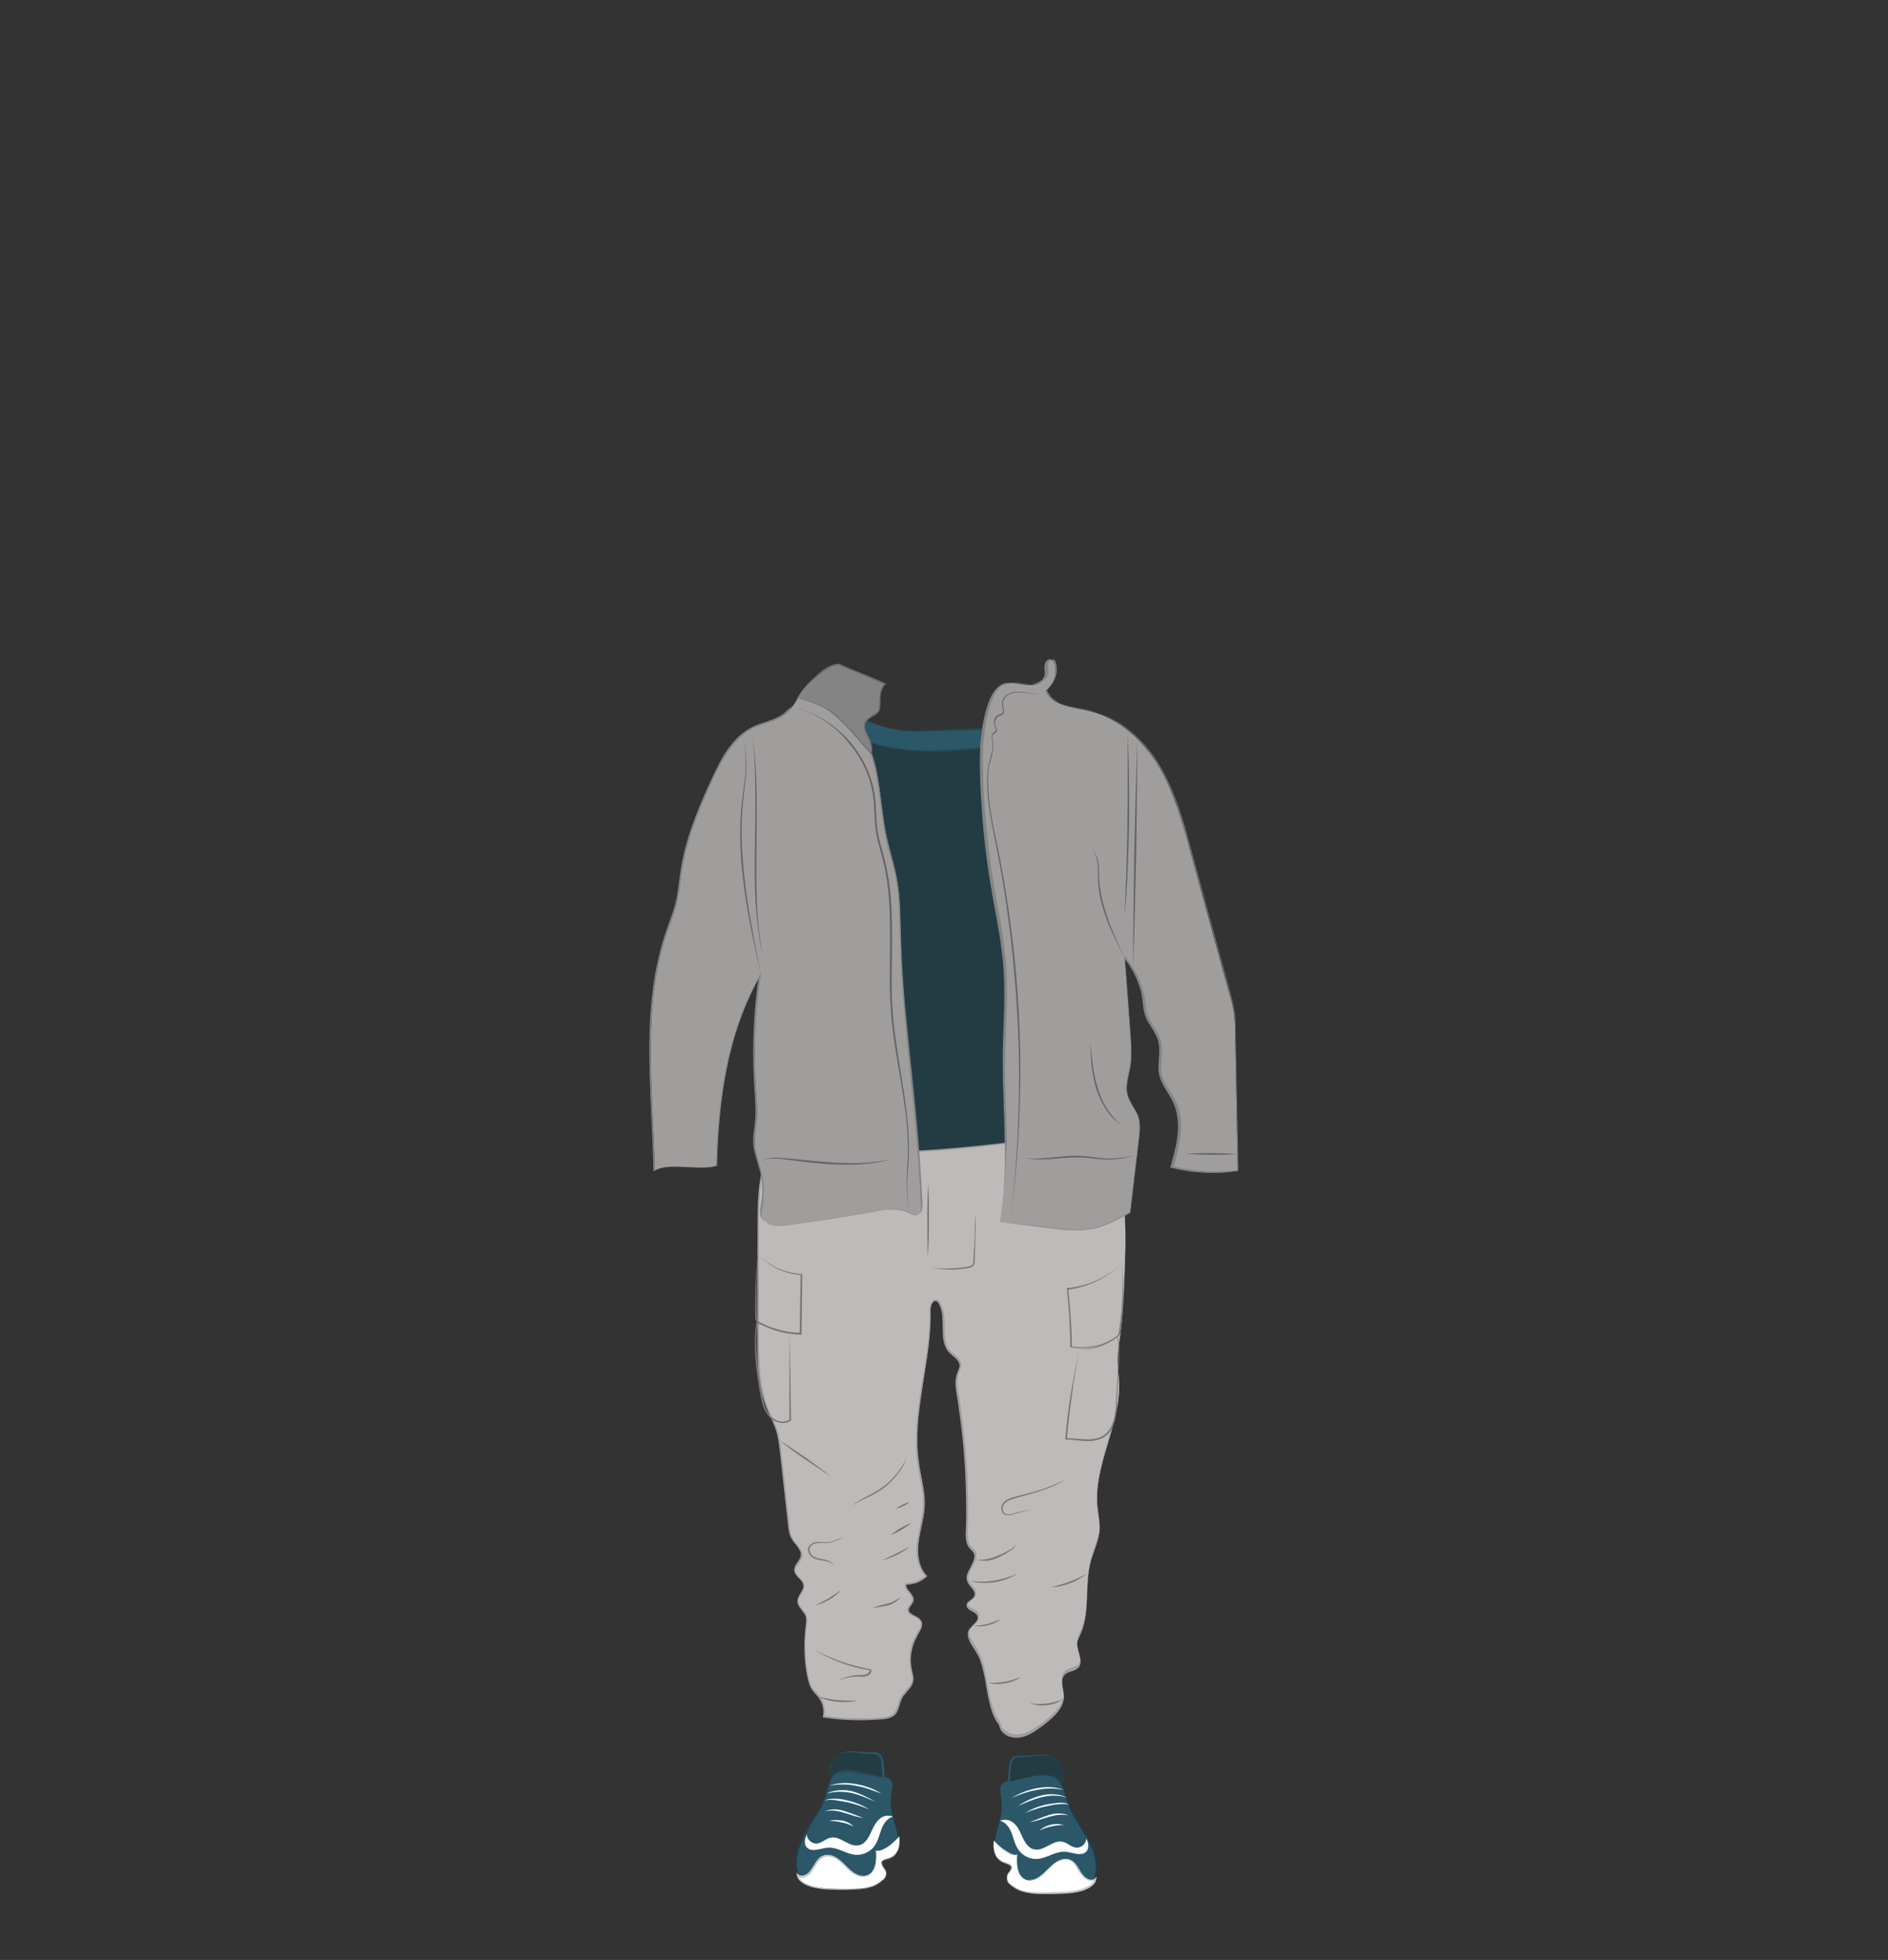<?xml version="1.0" encoding="utf-8"?>
<!-- Generator: Adobe Illustrator 24.2.3, SVG Export Plug-In . SVG Version: 6.00 Build 0)  -->
<svg version="1.1" id="tenue_x5F_feminine_x5F_7" xmlns="http://www.w3.org/2000/svg" xmlns:xlink="http://www.w3.org/1999/xlink"
	 x="0px" y="0px" viewBox="0 0 553 574" style="enable-background:new 0 0 553 574;" xml:space="preserve">
<rect x="0" y="0" width="553" height="574" fill="#333333" stroke="none"/>
<style type="text/css">
	.st0{fill:none;}
	.st1{fill:#233C44;stroke:#2B5769;stroke-width:0.5;stroke-miterlimit:10;}
	.st2{fill:#2B5769;}
	.st3{fill:#234A56;}
	.st4{fill:#BFBABA;}
	.st5{fill:#A09D9D;}
	.st6{fill:#7A7777;}
	.st7{fill:#848484;}
	.st8{fill:#666566;}
	.st9{fill:none;stroke:#000000;stroke-width:0.5;stroke-miterlimit:10;}
	.st10{fill:#6D6C6D;}
	.st11{fill:#233C44;}
	.st12{fill:#FFFFFF;}
	.st13{fill:#C6C8CA;}
</style>
<g id="cadre_8_">
	<rect x="0" class="st0" width="553" height="574"/>
</g>
<g>
	<path class="st1" d="M288.9,216.3c4.3,1.5,10.3-0.7,13,3c0.8,1,1,2.3,1.3,3.6c4.5,21.7,9,43.5,13.4,65.2c1.9,9,3.7,18,5,27.2
		c1.8,12.1,2.7,24.8,8.5,35.5c0.5,1,1.1,2,0.9,3.1c-0.3,1.6-2.1,2.4-3.7,2.9c-8.6,2.4-17.7,3.1-26.6,2c-5.8-0.7-11.5-2.2-17.3-2.3
		c-13.3-0.1-26.2,7.3-39.4,5.5c-3.6-0.5-7.2-1.7-10.9-1.6c-3.7,0-8.4,1-10.5-2.1c0.8-4.9,1.6-9.8,2.4-14.8c1.6-10,3.3-20,3.6-30.2
		c0.2-5.6,0-11.2-0.2-16.7c-0.5-12.1-1.1-24.2,0.6-36.1c1.1-7.5,3.1-14.9,4-22.5c1.1-8.8,1-18.5,6.7-25.4c0.7-0.9,1.6-1.8,2.8-1.9
		c1.4-0.2,2.7,0.6,3.8,1.3C259.3,220.1,276,221.8,288.9,216.3z"/>
	<g>
		<path class="st2" d="M251.8,210c4.5,2.4,9.5,3.8,14.6,4.1c2.1,0.1,4.3,0,6.4-0.1c5.2-0.2,10.4-0.4,15.5-0.6
			c0.3,1.8,0.3,3.7-0.1,5.5c-11.5,1.3-23.4,2-34.3-1.8c-0.5-0.2-1-0.4-1.4-0.8c-0.4-0.4-0.6-1-0.8-1.6
			C251.4,213.3,251.4,211.7,251.8,210z"/>
		<g>
			<path class="st3" d="M251.8,210c2.8,1.4,5.7,2.5,8.7,3.2c3,0.7,6.1,0.9,9.2,0.8c3.1-0.1,6.2-0.3,9.3-0.4l9.3-0.4l0.2,0l0,0.2
				c0.3,1.9,0.3,3.8-0.1,5.6l0,0.2l-0.2,0c-7.1,0.8-14.3,1.3-21.4,0.7c-3.6-0.3-7.1-0.9-10.6-1.9c-0.9-0.3-1.7-0.6-2.6-0.8
				c-0.4-0.2-0.8-0.3-1.2-0.7c-0.3-0.3-0.6-0.7-0.7-1.2C251.4,213.6,251.4,211.8,251.8,210z M251.8,210c-0.4,1.7-0.3,3.6,0.2,5.3
				c0.1,0.4,0.4,0.8,0.7,1.1c0.3,0.3,0.7,0.5,1.2,0.6c0.9,0.3,1.7,0.5,2.6,0.8c3.4,1,7,1.5,10.5,1.8c7.1,0.5,14.3-0.1,21.4-0.9
				l-0.2,0.2c0.4-1.8,0.4-3.6,0.1-5.4l0.2,0.2l-9.3,0.3c-3.1,0.1-6.2,0.2-9.3,0.3c-3.1,0.1-6.3-0.2-9.3-0.9
				C257.5,212.7,254.5,211.5,251.8,210z"/>
		</g>
	</g>
	<g>
		<path class="st4" d="M322.5,331.3c7.7,11.8,7.4,26.9,6.9,41c-0.2,6.4-0.5,12.7-1.3,19c-0.3,2.4-0.7,4.8-0.7,7.2
			c0,2.1,0.3,4.2,0.4,6.3c0.5,12.6-7.7,24.5-6.3,37c0.2,2,0.7,4.1,0.6,6.1c-0.2,3.2-1.7,6.2-2.6,9.3c-1.9,6.9-0.1,14.7-3,21.3
			c-0.4,0.9-0.9,1.8-1,2.7c-0.2,2.4,1.9,5.1,0.4,6.9c-1,1.2-2.9,1-4,2.1c-1.6,1.5-0.4,4.2-0.3,6.4c0.1,3.6-3.1,6.4-6,8.5
			c-2.1,1.6-4.2,3.2-6.8,3.6c-2.6,0.4-5.6-0.8-6-3.6c-4.6-6.1-2.8-15.2-6.9-21.6c-1.2-2-3.1-4.3-1.9-6.3c0.8-1.4,3-2.5,2.5-4
			c-0.5-1.4-3.2-1.5-3.2-3.1c0-1.2,1.8-1.6,2.3-2.8c0.6-1.5-1.5-2.7-2-4.2c-1-2.8,3.3-5.7,1.9-8.4c-0.3-0.7-1-1.1-1.4-1.7
			c-1-1.3-0.9-3-0.9-4.5c0.4-13.3-0.5-26.7-2.6-39.8c-0.3-2.1-0.7-4.3,0-6.2c0.3-0.9,0.8-1.8,0.8-2.7c-0.1-1.6-1.9-2.5-3-3.7
			c-3.4-3.6-0.5-10-3.1-14.2c-0.2-0.4-0.5-0.7-0.9-0.9c-1.3-0.4-1.9,1.5-1.9,2.9c0.4,15.1-5.7,30.1-3.4,45c0.6,4,1.8,7.9,1.7,11.9
			c-0.1,3.6-1.3,7-1.8,10.6c-0.5,3.5-0.1,7.5,2.4,10.1c-1.6,1.4-3.7,2.3-5.9,2.3c-0.9,1.6,2.2,3,2,4.8c-0.1,1.1-1.4,1.8-1.4,2.8
			c0,1.7,2.7,1.7,3.6,3.2c0.8,1.2-0.2,2.8-1,4c-1.9,3-2.5,6.8-1.8,10.3c0.2,1.1,0.6,2.3,0.4,3.4c-0.4,1.9-2.4,3.1-3.3,4.8
			c-0.8,1.6-0.9,3.6-2.1,4.8c-1,1-2.5,1.2-3.9,1.3c-5.6,0.4-11.2,0.2-16.8-0.5c0.5-1.9,0-4.1-1.2-5.7c-0.7-0.9-1.6-1.6-2.2-2.6
			c-0.6-1-0.9-2.1-1.1-3.2c-1-5-1.2-10.1-0.6-15.1c0.1-1,0.3-2,0-2.9c-0.5-1.6-2.4-2.6-2.4-4.3c0-1.7,2-3,1.7-4.7
			c-0.2-1.7-2.5-2.6-2.7-4.3c-0.1-1.6,1.7-2.7,2-4.3c0.3-1.9-1.6-3.2-2.6-4.8c-0.8-1.3-1-2.9-1.2-4.5c-0.8-7-1.5-13.9-2.3-20.9
			c-0.3-2.3-0.5-4.7-1.2-6.9c-0.7-2-1.7-3.9-2.5-5.8c-2.8-6.8-2.8-14.4-2.8-21.7c0-10.9,0-21.8,0.1-32.8c0-8,0.2-16.4,4.3-23.3
			c31,5.6,62.9,1,94-3.7c0.4-0.1,0.9-0.2,1-0.6C321.4,330.5,320.6,330.3,322.5,331.3z"/>
		<path class="st5" d="M322.5,331.3c2.2,3.5,3.8,7.3,4.9,11.3c1.1,4,1.7,8.1,2,12.2c0.6,8.2,0.1,16.5-0.3,24.7
			c-0.2,4.1-0.5,8.2-1.1,12.3c-0.3,2-0.6,4.1-0.7,6.1c-0.1,2.1,0.3,4.1,0.4,6.2c0.3,4.1-0.4,8.2-1.4,12.2c-1,4-2.3,7.9-3.4,11.9
			c-1,4-1.8,8.1-1.6,12.2c0,2.1,0.6,4.1,0.7,6.1c0.2,2.1-0.3,4.1-1,6.1c-0.7,2-1.4,3.9-1.8,5.9c-0.4,2-0.6,4.1-0.7,6.1
			c-0.2,4.1-0.1,8.3-1.4,12.3c-0.3,1-0.7,1.9-1.2,2.9c-0.2,0.5-0.4,1-0.4,1.5c0,0.5,0,1,0.1,1.5c0.2,1,0.6,2,0.8,3
			c0.1,0.5,0.1,1.1,0,1.6c-0.1,0.5-0.4,1-0.9,1.3c-0.9,0.7-1.9,0.8-2.8,1.2c-0.9,0.4-1.5,1.3-1.6,2.3c-0.1,2,0.9,4.1,0.3,6.1
			c-0.5,2.1-2,3.7-3.5,5.1c-1.6,1.4-3.2,2.6-4.9,3.7c-1.7,1.1-3.7,2-5.9,1.8c-1-0.1-2.1-0.4-2.9-1.1c-0.9-0.6-1.4-1.6-1.6-2.7l0,0.1
			c-1.4-1.8-2.2-4-2.7-6.2c-0.6-2.2-0.9-4.4-1.3-6.7c-0.4-2.2-0.9-4.4-1.7-6.5c-0.4-1-1-2-1.6-2.9c-0.6-0.9-1.3-1.9-1.6-3
			c-0.2-0.5-0.3-1.1-0.2-1.7c0.1-0.6,0.3-1.1,0.7-1.6c0.7-0.9,1.7-1.5,2.1-2.5c0.2-0.5,0-1-0.4-1.4c-0.4-0.4-0.9-0.6-1.4-0.9
			c-0.5-0.3-1.1-0.6-1.3-1.2c-0.3-0.6,0.1-1.3,0.5-1.7c0.4-0.4,0.9-0.7,1.3-1.1c0.4-0.4,0.6-0.9,0.4-1.4c-0.3-1-1.3-1.7-1.9-2.8
			c-0.3-0.5-0.4-1.1-0.4-1.7c0-0.6,0.3-1.1,0.5-1.7c0.5-1,1.1-2,1.5-3c0.2-0.5,0.3-1,0.3-1.6c0-0.5-0.3-1-0.7-1.4
			c-0.4-0.4-0.8-0.8-1.1-1.3c-0.3-0.5-0.5-1.1-0.6-1.6c-0.2-1.1-0.2-2.3-0.1-3.4l0.1-3.4c0-4.5-0.1-9-0.3-13.5
			c-0.3-4.5-0.6-9-1.2-13.5c-0.3-2.2-0.6-4.5-0.9-6.7c-0.3-2.2-0.9-4.4-0.7-6.8c0.1-0.6,0.2-1.1,0.4-1.7c0.2-0.5,0.4-1.1,0.6-1.6
			c0.2-0.5,0.2-1,0-1.5c-0.2-0.5-0.5-0.9-0.9-1.3c-0.8-0.8-1.8-1.4-2.5-2.4c-0.7-1-1-2.1-1.2-3.2c-0.3-2.3-0.1-4.6-0.3-6.8
			c-0.1-1.1-0.3-2.2-0.8-3.2c-0.2-0.5-0.5-1-0.9-1.2c-0.4-0.2-0.9,0-1.2,0.5c-0.3,0.4-0.4,1-0.5,1.5c-0.1,0.5,0,1.1,0,1.7
			c0,1.1,0,2.3-0.1,3.4c-0.1,2.3-0.3,4.5-0.6,6.8c-0.6,4.5-1.4,8.9-2,13.4c-0.7,4.5-1.2,8.9-1.2,13.4c0,2.2,0.2,4.5,0.5,6.7
			c0.3,2.2,0.8,4.4,1.2,6.7c0.4,2.2,0.6,4.5,0.4,6.8c-0.2,2.3-0.8,4.5-1.2,6.7c-0.5,2.2-0.8,4.4-0.6,6.7c0.2,2.2,0.9,4.4,2.4,6
			l0.2,0.2l-0.2,0.2c-1.6,1.5-3.8,2.3-6,2.3l0.2-0.1c-0.3,0.5,0,1.1,0.4,1.6c0.4,0.5,0.9,1,1.2,1.6c0.4,0.6,0.6,1.4,0.2,2.1
			c-0.3,0.7-0.8,1.1-1.1,1.7c-0.2,0.5-0.1,1.2,0.5,1.5c0.5,0.4,1.1,0.6,1.7,1c0.6,0.3,1.2,0.8,1.5,1.5c0.2,0.7,0,1.5-0.2,2.1
			c-0.3,0.6-0.7,1.2-1,1.8c-0.3,0.6-0.6,1.2-0.9,1.8c-0.5,1.2-0.8,2.5-1,3.8c-0.2,1.3-0.1,2.6,0.1,4c0.2,1.3,0.8,2.6,0.5,4
			c-0.3,1.4-1.4,2.4-2.2,3.4c-0.4,0.5-0.9,1-1.1,1.6c-0.3,0.6-0.5,1.2-0.7,1.9c-0.2,0.6-0.4,1.3-0.7,1.9c-0.3,0.6-0.8,1.2-1.5,1.5
			c-1.3,0.7-2.7,0.7-4,0.8c-5.4,0.4-10.8,0.2-16.1-0.6l-0.2,0l0-0.2c0.4-1.7,0.1-3.6-0.9-5.1c-0.5-0.8-1.1-1.4-1.7-2.1
			c-0.6-0.7-1.1-1.5-1.4-2.4c-1-3.5-1.4-7.2-1.4-10.8c0-1.8,0.1-3.6,0.3-5.5c0.1-0.9,0.3-1.8,0.2-2.7c0-0.9-0.5-1.7-1.1-2.4
			c-0.5-0.7-1.2-1.4-1.4-2.4c-0.2-1,0.3-1.9,0.8-2.7c0.5-0.8,1-1.6,0.9-2.4c-0.1-0.9-0.7-1.5-1.4-2.2c-0.6-0.6-1.3-1.4-1.3-2.4
			c0.1-1,0.7-1.8,1.2-2.5c0.5-0.7,0.9-1.6,0.7-2.4c-0.2-0.9-0.8-1.6-1.3-2.3c-0.6-0.7-1.2-1.4-1.6-2.3c-0.4-0.8-0.6-1.8-0.7-2.7
			c-0.2-1.8-0.4-3.6-0.6-5.4l-1.2-10.8l-0.6-5.4c-0.2-1.8-0.4-3.6-0.8-5.4c-0.7-3.6-2.9-6.6-3.9-10.2c-1.1-3.5-1.6-7.1-1.8-10.8
			c-0.2-3.6-0.2-7.3-0.2-10.9l0-10.9l0.1-21.8c0-3.6,0.2-7.3,0.8-10.9c0.6-3.6,1.7-7.1,3.6-10.3l0,0l0,0c16,2.9,32.4,3.1,48.6,1.9
			c8.1-0.6,16.2-1.5,24.2-2.5c4-0.5,8.1-1.1,12.1-1.7l6-0.9l3-0.4c0.2,0,0.5-0.1,0.7-0.2c0.2-0.1,0.4-0.4,0.2-0.6c0,0,0,0,0,0
			c0,0,0,0,0,0l0.1,0.1l0.2,0.1l0.3,0.2L322.5,331.3z M322.5,331.3l-0.7-0.4l-0.3-0.2l-0.2-0.1l-0.1-0.1l0,0l0,0
			c0.2,0.2,0,0.5-0.2,0.6c-0.2,0.1-0.5,0.2-0.7,0.2l-3,0.5l-6,0.9c-4,0.6-8,1.2-12.1,1.7c-8.1,1.1-16.1,2-24.2,2.6
			c-16.2,1.2-32.6,1-48.6-1.9l0.1,0c-1.9,3.1-2.9,6.7-3.5,10.2c-0.6,3.6-0.7,7.2-0.7,10.9l0,21.8l0,10.9c0,3.6,0,7.3,0.2,10.9
			c0.2,3.6,0.7,7.2,1.8,10.7c1,3.5,3.2,6.5,3.9,10.2c0.4,1.8,0.6,3.6,0.8,5.4l0.6,5.4l1.2,10.8c0.2,1.8,0.4,3.6,0.6,5.4
			c0.1,0.9,0.3,1.8,0.7,2.6c0.4,0.8,1,1.5,1.5,2.2c0.6,0.7,1.2,1.4,1.4,2.4c0.1,0.5,0.1,1-0.1,1.4c-0.2,0.5-0.4,0.8-0.7,1.2
			c-0.5,0.7-1.1,1.5-1.2,2.3c0,0.9,0.6,1.6,1.2,2.2c0.6,0.6,1.4,1.3,1.4,2.4c0.1,1-0.5,1.8-1,2.6c-0.5,0.8-0.9,1.6-0.7,2.4
			c0.2,0.8,0.8,1.5,1.4,2.2c0.6,0.7,1.1,1.6,1.1,2.5c0.1,0.9-0.1,1.8-0.2,2.7c-0.2,1.8-0.3,3.6-0.3,5.4c0.1,3.6,0.4,7.3,1.4,10.7
			c0.3,0.9,0.7,1.6,1.4,2.3c0.6,0.7,1.3,1.3,1.8,2.1c1,1.6,1.3,3.6,0.9,5.4l-0.2-0.2c5.3,0.7,10.7,0.9,16,0.6
			c1.3-0.1,2.7-0.2,3.8-0.8c1.2-0.6,1.6-1.9,2-3.2c0.2-0.6,0.4-1.3,0.7-1.9c0.3-0.6,0.8-1.2,1.2-1.7c0.9-1,1.9-2,2.2-3.2
			c0.3-1.3-0.3-2.5-0.5-3.9c-0.2-1.3-0.3-2.7-0.1-4.1c0.2-1.4,0.5-2.7,1-3.9c0.3-0.6,0.6-1.2,0.9-1.8c0.3-0.6,0.7-1.1,1-1.7
			c0.3-0.6,0.4-1.2,0.2-1.8c-0.2-0.6-0.7-1-1.3-1.3c-0.6-0.3-1.2-0.6-1.8-1c-0.3-0.2-0.6-0.5-0.7-0.9c-0.1-0.4-0.1-0.8,0.1-1.1
			c0.3-0.7,0.8-1.1,1.1-1.7c0.3-0.5,0.1-1.2-0.2-1.7c-0.3-0.5-0.8-1-1.2-1.6c-0.2-0.3-0.4-0.6-0.5-1c-0.1-0.4-0.1-0.8,0.1-1.1
			l0.1-0.1l0.1,0c2.1,0,4.2-0.8,5.7-2.2l0,0.3c-1.6-1.7-2.4-4-2.6-6.3c-0.2-2.3,0.1-4.6,0.6-6.8c0.4-2.2,1-4.4,1.2-6.6
			c0.2-2.2,0-4.5-0.4-6.7c-0.4-2.2-0.9-4.4-1.2-6.7c-0.3-2.2-0.5-4.5-0.4-6.8c0-4.5,0.5-9,1.2-13.5c0.7-4.5,1.5-8.9,2.1-13.4
			c0.3-2.2,0.5-4.5,0.6-6.7c0.1-1.1,0.1-2.2,0.1-3.4c0-0.6,0-1.1,0-1.7c0.1-0.6,0.2-1.2,0.6-1.7c0.2-0.3,0.4-0.5,0.7-0.7
			c0.3-0.1,0.7-0.1,1,0c0.6,0.3,0.9,0.9,1.1,1.4c0.5,1,0.8,2.2,0.9,3.3c0.2,2.3,0,4.5,0.3,6.7c0.2,1.1,0.5,2.2,1.1,3
			c0.6,0.9,1.6,1.5,2.4,2.3c0.4,0.4,0.8,0.9,1,1.5c0.2,0.6,0.2,1.2,0,1.8c-0.2,0.6-0.4,1.1-0.6,1.6c-0.2,0.5-0.3,1.1-0.3,1.6
			c-0.2,2.2,0.4,4.4,0.7,6.7c0.3,2.2,0.6,4.5,0.9,6.7c0.5,4.5,0.9,9,1.2,13.5c0.2,4.5,0.3,9,0.3,13.5l-0.1,3.4
			c0,1.1-0.1,2.3,0.1,3.3c0.1,0.5,0.3,1.1,0.6,1.5c0.3,0.5,0.7,0.8,1.1,1.2c0.4,0.4,0.7,1,0.7,1.6c0.1,0.6-0.1,1.2-0.3,1.7
			c-0.4,1.1-1.1,2-1.6,3c-0.5,1-0.7,2.1-0.2,3.1c0.5,1,1.5,1.7,1.9,2.8c0.2,0.6-0.1,1.3-0.5,1.7c-0.4,0.4-0.9,0.7-1.3,1.1
			c-0.4,0.3-0.7,0.9-0.5,1.3c0.2,0.5,0.7,0.8,1.2,1c0.5,0.3,1,0.5,1.5,0.9c0.4,0.4,0.7,1.1,0.5,1.7c-0.2,0.6-0.6,1-1,1.4
			c-0.4,0.4-0.8,0.8-1.2,1.2c-0.3,0.4-0.6,0.9-0.6,1.4c-0.1,0.5,0,1.1,0.2,1.6c0.4,1,1,2,1.6,2.9c0.6,0.9,1.2,1.9,1.6,3
			c0.9,2.1,1.3,4.3,1.7,6.6c0.4,2.2,0.7,4.5,1.3,6.6c0.6,2.2,1.4,4.3,2.7,6.1l0,0l0,0c0.1,1,0.7,1.9,1.5,2.5c0.8,0.6,1.8,0.9,2.8,1
			c2,0.2,4-0.7,5.7-1.8c1.7-1.1,3.4-2.4,4.9-3.7c1.5-1.4,2.9-3,3.4-4.9c0.6-2-0.4-4-0.3-6.1c0-0.5,0.2-1.1,0.5-1.5
			c0.3-0.4,0.7-0.8,1.2-1c0.9-0.5,2-0.6,2.8-1.2c0.4-0.3,0.7-0.7,0.8-1.2c0.1-0.5,0.1-1,0-1.5c-0.2-1-0.6-2-0.7-3
			c-0.1-0.5-0.1-1-0.1-1.6c0.1-0.5,0.2-1,0.4-1.5c0.4-0.9,0.9-1.9,1.2-2.9c1.3-3.9,1.2-8.1,1.4-12.2c0.1-2.1,0.3-4.1,0.7-6.1
			c0.4-2,1.2-4,1.8-5.9c0.7-1.9,1.2-4,1-6c-0.1-2-0.6-4.1-0.7-6.1c-0.3-4.1,0.6-8.2,1.6-12.2c1.1-4,2.4-7.9,3.4-11.9
			c1-4,1.7-8.1,1.4-12.2c-0.1-2-0.4-4.1-0.4-6.2c0-2.1,0.4-4.1,0.7-6.1c0.6-4.1,0.9-8.2,1.1-12.3c0.3-8.2,0.8-16.5,0.3-24.7
			c-0.3-4.1-0.8-8.2-1.9-12.2C326.3,338.6,324.7,334.8,322.5,331.3z"/>
	</g>
	<g>
		<path class="st6" d="M222.1,367.3c3.3,3.5,7.9,5.6,12.7,5.8l0.2,0l0,0.2l-0.2,17.3l0,0.3l-0.3,0c-2.8-0.1-5.6-0.6-8.2-1.5
			c-1.3-0.5-2.6-1-3.8-1.7c-0.3-0.2-0.6-0.3-0.9-0.7c-0.3-0.3-0.3-0.7-0.4-1.1c0-0.7,0-1.4,0-2.1
			C221.2,378.3,221.2,372.8,222.1,367.3z M222.1,367.3c-0.7,5.5-0.6,11-0.5,16.5c0.1,1.3-0.3,3,1.1,3.5c1.2,0.6,2.5,1.2,3.8,1.6
			c2.6,0.9,5.3,1.4,8,1.4l-0.3,0.2l0.3-17.3l0.2,0.2C229.9,373.2,225.3,370.9,222.1,367.3z"/>
	</g>
	<g>
		<path class="st6" d="M231.3,390.6l0.2,12.6l0.2,12.7l0,0.1l-0.1,0.1c-1.3,0.9-3,0.8-4.4,0.2c-0.7-0.3-1.3-0.7-1.8-1.3
			c-0.5-0.5-0.9-1.2-1.3-1.8c-0.7-1.3-1-2.8-1.3-4.2c-0.3-1.4-0.5-2.8-0.7-4.3c-0.9-5.7-1.4-11.5-0.6-17.3l0-0.2l0.2,0.1
			C224.8,388.6,228,389.6,231.3,390.6z M231.3,390.6c-3.3-0.9-6.5-1.9-9.7-3.1l0.2-0.1c-0.7,5.7-0.1,11.5,0.8,17.2
			c0.2,1.4,0.5,2.8,0.7,4.3c0.3,1.4,0.6,2.8,1.2,4.1c0.3,0.6,0.7,1.2,1.2,1.7c0.5,0.5,1.1,0.9,1.7,1.2c1.2,0.6,2.8,0.6,3.9-0.2
			l-0.1,0.2l0-12.6L231.3,390.6z"/>
	</g>
	<g>
		<path class="st6" d="M328.6,370c-4.2,4.2-9.9,7-15.9,7.7l0.2-0.2c0.6,5.6,1,11.3,1.1,17l-0.2-0.2c2.9,0.5,5.9,0.3,8.7-0.6
			c1.4-0.5,2.7-1.1,4-1.9c0.3-0.2,0.6-0.4,0.8-0.7c0.2-0.2,0.3-0.6,0.4-0.9c0.1-0.7,0.2-1.5,0.3-2.2C328.9,382,328.8,376,328.6,370z
			 M328.6,370c0.4,6,0.5,12-0.1,17.9c-0.1,0.7-0.2,1.5-0.3,2.2c-0.1,0.4-0.2,0.8-0.5,1.1c-0.3,0.3-0.6,0.5-0.9,0.7
			c-1.3,0.8-2.6,1.5-4.1,2c-2.9,1-6,1.2-9,0.7l-0.2,0l0-0.2c-0.1-5.7-0.4-11.3-1-17l0-0.2l0.2,0C318.6,376.7,324.3,374.1,328.6,370z
			"/>
	</g>
	<g>
		<path class="st6" d="M316.2,395.3c-0.9,4.3-1.6,8.6-2.2,13c-0.6,4.3-1.1,8.7-1.5,13.1l-0.2-0.2c1.8,0,3.5,0.2,5.2,0.3
			c1.7,0.1,3.5,0,5-0.7c1.5-0.7,2.6-2.1,3.3-3.7c0.6-1.6,0.9-3.3,1-5l0.6-10.4l0.3-5.2c0.1-1.7,0-3.5-0.6-5.1l0.2,0.1
			c-1.5,1.3-3.4,2.2-5.2,2.9C320.2,395,318.2,395.4,316.2,395.3z M316.2,395.3c2,0,4-0.5,5.8-1.1c1.9-0.7,3.6-1.7,5.1-2.9l0.1-0.1
			l0.1,0.2c0.6,1.7,0.7,3.5,0.6,5.2l-0.3,5.2l-0.5,10.4c-0.1,1.7-0.3,3.5-1,5.2c-0.6,1.7-1.8,3.2-3.5,3.9c-1.7,0.8-3.5,0.8-5.2,0.7
			c-1.7-0.1-3.5-0.4-5.2-0.4l-0.2,0l0-0.2c0.4-4.4,0.9-8.7,1.6-13.1C314.4,403.9,315.2,399.6,316.2,395.3z"/>
	</g>
	<g>
		<path class="st6" d="M285.8,355.3c0,2.3,0,4.6-0.1,6.9l-0.2,6.9c0,0.3,0,0.6-0.1,0.9c-0.1,0.3-0.2,0.7-0.5,0.9
			c-0.6,0.4-1.2,0.4-1.7,0.5c-1.1,0.2-2.3,0.3-3.4,0.4c-2.3,0.1-4.6-0.1-6.8-0.5c2.3,0.2,4.6,0.3,6.8,0.1c1.1-0.1,2.3-0.2,3.4-0.4
			c0.6-0.1,1.1-0.2,1.5-0.5c0.4-0.3,0.4-0.8,0.4-1.4l0.4-6.8C285.5,359.9,285.6,357.6,285.8,355.3z"/>
	</g>
	<g>
		<path class="st6" d="M271.9,346.7c0.2,3.6,0.2,7.1,0.2,10.7c0,3.6-0.1,7.1-0.3,10.7c-0.2-3.6-0.2-7.1-0.2-10.7
			C271.6,353.8,271.6,350.2,271.9,346.7z"/>
	</g>
	<g>
		<path class="st6" d="M228.3,421.8c2.6,1.6,5.1,3.4,7.7,5.1c2.5,1.8,5,3.6,7.4,5.5c-2.6-1.6-5.1-3.4-7.7-5.1
			C233.2,425.6,230.7,423.8,228.3,421.8z"/>
	</g>
	<g>
		<path class="st6" d="M265.6,426.9c-0.6,1.7-1.5,3.4-2.7,4.8c-1.1,1.5-2.4,2.8-3.9,4c-1.5,1.1-3.1,2-4.8,2.8
			c-1.7,0.8-3.4,1.5-4.8,2.7c1.3-1.3,3-2.2,4.6-3c1.6-0.8,3.2-1.7,4.7-2.8C261.7,433.2,264,430.2,265.6,426.9z"/>
	</g>
	<g>
		<path class="st6" d="M266.4,439.9c-0.6,0.5-1.2,0.9-1.9,1.2c-0.7,0.3-1.4,0.6-2.1,0.8c0.6-0.5,1.2-0.9,1.9-1.2
			C264.9,440.4,265.6,440.1,266.4,439.9z"/>
	</g>
	<g>
		<path class="st6" d="M266.9,446c-0.9,0.8-1.8,1.4-2.8,2c-1,0.6-2,1.1-3.1,1.5c0.9-0.8,1.8-1.4,2.8-2
			C264.8,447,265.8,446.4,266.9,446z"/>
	</g>
	<g>
		<path class="st6" d="M266.5,453c-1.2,1-2.6,1.7-3.9,2.4c-1.4,0.7-2.8,1.2-4.3,1.6c1.4-0.7,2.8-1.3,4.1-2
			C263.8,454.3,265.1,453.7,266.5,453z"/>
	</g>
	<g>
		<path class="st6" d="M247.1,450.1c-1.5,0.9-3.2,1.7-5,1.8c-0.9,0-1.8-0.1-2.6,0c-0.8,0.1-1.7,0.4-2.1,1.1
			c-0.5,0.6-0.3,1.5,0.2,2.2c0.5,0.7,1.3,1,2.2,1.2c0.8,0.2,1.7,0.3,2.6,0.6c0.8,0.3,1.7,0.8,2,1.7c-0.5-0.8-1.3-1.2-2.1-1.4
			c-0.8-0.2-1.7-0.3-2.6-0.5c-0.9-0.2-1.8-0.5-2.4-1.3c-0.3-0.4-0.5-0.8-0.6-1.3c-0.1-0.5,0-1,0.3-1.4c0.6-0.8,1.6-1.2,2.5-1.2
			c0.9-0.1,1.8,0.1,2.7,0.1C243.8,451.6,245.4,450.8,247.1,450.1z"/>
	</g>
	<g>
		<path class="st6" d="M246.3,465.7c-1,1.1-2.1,2-3.4,2.8c-1.3,0.7-2.7,1.3-4.1,1.6c1.3-0.6,2.6-1.3,3.9-2
			C243.9,467.3,245.1,466.5,246.3,465.7z"/>
	</g>
	<g>
		<path class="st6" d="M263.9,467.7c-1,1.2-2.4,2.1-3.9,2.5c-1.5,0.4-3,0.4-4.5,0.9c0.6-0.4,1.4-0.7,2.1-0.9
			c0.7-0.2,1.5-0.3,2.2-0.5C261.3,469.3,262.6,468.6,263.9,467.7z"/>
	</g>
	<g>
		<path class="st6" d="M238.1,482.9c2.6,1.4,5.4,2.7,8.2,3.7c2.8,1,5.7,1.7,8.7,2.3l0.2,0l0,0.1c0.1,0.5-0.1,1.1-0.5,1.4
			c-0.4,0.3-0.9,0.5-1.3,0.6c-0.9,0.1-1.8,0-2.7,0c-1.8,0.1-3.5,0.5-5.2,1.1c1.6-0.8,3.3-1.3,5.1-1.5c0.9-0.1,1.8,0,2.6-0.1
			c0.4-0.1,0.8-0.2,1.1-0.5c0.3-0.3,0.5-0.6,0.4-1l0.2,0.2c-3-0.5-5.9-1.2-8.7-2.3C243.4,485.9,240.7,484.5,238.1,482.9z"/>
	</g>
	<g>
		<path class="st6" d="M239.5,496.8c1.9,0.5,3.8,0.9,5.8,1.1c1.9,0.2,3.9,0.2,5.9,0.1c-1.9,0.5-3.9,0.6-5.9,0.4
			C243.2,498.2,241.3,497.7,239.5,496.8z"/>
	</g>
	<g>
		<path class="st6" d="M311.3,497.7c-1.4,1-3.1,1.5-4.7,1.7c-1.7,0.2-3.5,0-5-0.6c1.7,0.3,3.3,0.3,5,0.1
			C308.1,498.7,309.7,498.3,311.3,497.7z"/>
	</g>
	<g>
		<path class="st6" d="M299,491.1c-1.3,1-2.9,1.6-4.6,1.9c-1.6,0.3-3.4,0.3-5-0.2c1.7,0.1,3.3,0,4.9-0.3
			C296,492.3,297.5,491.7,299,491.1z"/>
	</g>
	<g>
		<path class="st6" d="M293.1,474.2c-1.1,0.9-2.3,1.4-3.7,1.8c-1.3,0.3-2.7,0.4-4.1,0.2c1.4-0.1,2.7-0.3,4-0.6
			C290.6,475.2,291.9,474.7,293.1,474.2z"/>
	</g>
	<g>
		<path class="st6" d="M318.5,460.8c-1.5,1.2-3.3,2.2-5.1,2.9c-1.8,0.7-3.8,1.1-5.7,1.2c1.9-0.5,3.8-1,5.6-1.7
			C315,462.6,316.8,461.7,318.5,460.8z"/>
	</g>
	<g>
		<path class="st6" d="M312.4,433.1c-2.2,1.5-4.7,2.5-7.2,3.4c-2.5,0.8-5.1,1.5-7.6,2.2c-1.3,0.4-2.6,0.7-3.4,1.7
			c-0.4,0.5-0.6,1.1-0.5,1.7c0.1,0.6,0.4,1.1,1,1.3c0.6,0.2,1.2,0.1,1.9-0.1l1.9-0.5l3.9-0.9l-3.8,1.1l-1.9,0.5
			c-0.6,0.2-1.3,0.3-2.1,0.2c-0.4-0.1-0.7-0.3-0.9-0.6c-0.2-0.3-0.4-0.7-0.4-1c-0.1-0.7,0.1-1.5,0.6-2c0.9-1.1,2.4-1.5,3.6-1.8
			c2.6-0.7,5.1-1.3,7.7-2.1C307.6,435.3,310.1,434.4,312.4,433.1z"/>
	</g>
	<g>
		<path class="st6" d="M285.7,456.7c2.2,0.3,4.4-0.2,6.4-1c1-0.4,2-0.9,2.9-1.4c0.5-0.3,1-0.5,1.4-0.8c0.4-0.3,0.9-0.7,0.9-1.3
			c0.2,0.6-0.3,1.1-0.7,1.5c-0.5,0.3-0.9,0.6-1.4,0.9c-0.9,0.6-1.9,1.1-2.9,1.6c-1,0.4-2.1,0.8-3.2,0.9
			C287.9,457.1,286.8,457,285.7,456.7z"/>
	</g>
	<g>
		<path class="st6" d="M284,463c2.4,0.3,4.9,0.3,7.2-0.1c2.4-0.4,4.7-1.1,6.9-2.1c-2,1.3-4.4,2.2-6.9,2.6
			C288.9,463.7,286.4,463.7,284,463z"/>
	</g>
	<g>
		<path class="st5" d="M292.9,357.9c4.9,0.6,9.8,1.2,14.7,1.8c4.2,0.5,8.5,1,12.6,0.2c3.9-0.8,7.4-2.8,10.8-4.7
			c0.9-7.7,1.7-14.7,2.6-21.6c0.3-2.2,0.5-4.4-0.2-6.5c-0.8-2.3-2.6-4.1-3.2-6.5c-0.7-2.7,0.3-5.4,0.8-8.1c0.5-3.1,0.3-6.2,0.1-9.3
			c-0.6-7.6-1.1-15.1-1.7-22.7c2.8,3.4,4.9,7.7,5.5,12.2c0.2,1.6,0.3,3.2,0.7,4.7c0.9,2.7,3.1,4.8,3.9,7.5c0.9,3.3-0.5,6.8,0.3,10.1
			c0.7,2.9,2.8,5.2,4.1,7.9c2.8,5.9,1.1,12.8-0.7,19c6.3,1.6,12.9,1.9,19.3,1c-0.3-13.7-0.5-27.5-0.8-41.2c0-1.9-0.1-3.8-0.4-5.7
			c-0.3-1.7-0.7-3.3-1.2-4.9c-3.8-14-7.7-27.9-11.5-41.9c-2.3-8.5-4.7-17.1-9.2-24.7c-4.5-7.6-11.5-14.1-20.1-16.2
			c-5-1.2-11.3-1.6-13-6c2.3-1.8,3.4-5,2.6-7.8c-0.1-0.4-0.3-0.9-0.7-1.1c-0.8-0.5-1.8,0.5-1.9,1.5c-0.1,1,0.2,1.9,0,2.9
			c-0.4,2.2-3.1,3-5.3,2.8c-2.2-0.2-4.5-1-6.6-0.3c-2.5,0.8-3.9,3.5-4.8,6c-2.4,6.9-2.5,14.4-2.3,21.7c0.3,10.6,1.4,21.2,3.1,31.6
			c1.4,8.1,3.1,16.2,3.7,24.4c0.6,8.6-0.2,17.2-0.3,25.8C293.7,326,295.8,342.3,292.9,357.9z"/>
		<path class="st7" d="M292.9,357.9l9.8,1.2c3.3,0.4,6.5,0.8,9.8,1.1c3.3,0.2,6.6,0.1,9.7-0.9c3.1-1,6-2.6,8.9-4.2l0,0l2.2-18.8
			c0.2-1.6,0.4-3.1,0.5-4.7c0.1-1.6,0.1-3.2-0.4-4.7c-0.5-1.5-1.5-2.8-2.2-4.2c-0.4-0.7-0.7-1.4-0.9-2.2c-0.2-0.8-0.3-1.6-0.2-2.4
			c0.1-1.6,0.5-3.1,0.8-4.7c0.3-1.5,0.5-3.1,0.5-4.7c0-3.2-0.3-6.3-0.5-9.5l-1.4-18.9l0-0.3l0.2,0.3c1.7,2.1,3.2,4.5,4.2,7
			c0.5,1.3,0.9,2.6,1.2,3.9c0.3,1.3,0.4,2.7,0.6,4.1c0.2,1.3,0.6,2.6,1.3,3.8c0.7,1.2,1.5,2.3,2.1,3.5c0.7,1.2,1.1,2.5,1.2,3.9
			c0.1,1.4,0,2.7-0.1,4.1c-0.1,1.4-0.2,2.7,0.1,4c0.3,1.3,0.9,2.5,1.6,3.7c0.7,1.2,1.5,2.3,2.1,3.5c0.7,1.2,1.2,2.5,1.5,3.8
			c0.6,2.7,0.5,5.5,0.1,8.2c-0.4,2.7-1.1,5.4-1.8,8l-0.1-0.2c6.3,1.5,12.8,1.9,19.2,1l-0.2,0.2l-0.8-40.8c0-1.7-0.1-3.4-0.2-5.1
			c-0.2-1.7-0.6-3.3-1-5l-2.7-9.8l-5.4-19.7c-1.8-6.6-3.6-13.1-5.4-19.7c-1.9-6.5-4.2-13-7.7-18.8c-3.5-5.7-8.4-10.8-14.5-13.8
			c-1.5-0.7-3.1-1.3-4.8-1.7c-1.6-0.4-3.3-0.7-5-1.1c-1.7-0.4-3.3-0.8-4.9-1.5c-0.8-0.4-1.5-0.9-2.2-1.5c-0.6-0.6-1.1-1.4-1.5-2.2
			l0-0.1l0.1-0.1c1.5-1.2,2.5-3,2.8-4.9c0.1-1,0-1.9-0.2-2.9c-0.1-0.4-0.4-0.9-0.8-1c-0.4-0.1-0.8,0.1-1.1,0.5
			c-0.6,0.7-0.4,1.8-0.3,2.7c0,0.5,0,1-0.2,1.5c-0.2,0.5-0.5,0.9-0.9,1.3c-1.6,1.4-3.8,1.4-5.8,1.1c-1.9-0.3-3.9-0.8-5.7,0
			c-1.8,0.8-2.9,2.5-3.7,4.3c-1.5,3.6-2.2,7.6-2.6,11.5c-0.4,3.9-0.3,7.9-0.2,11.8c0.1,3.9,0.3,7.9,0.7,11.8
			c0.6,7.9,1.7,15.7,3.1,23.5c1.4,7.8,2.9,15.5,3.1,23.5c0.3,7.9-0.4,15.8-0.5,23.7c-0.1,7.9,0.4,15.8,0.5,23.7
			C294.6,342.2,294.4,350.2,292.9,357.9z M292.9,357.9c1.4-7.8,1.6-15.7,1.4-23.6c-0.1-7.9-0.6-15.8-0.6-23.7
			c0-7.9,0.7-15.8,0.4-23.7c-0.2-7.9-1.8-15.7-3.2-23.4c-1.4-7.8-2.5-15.6-3.1-23.5c-0.3-3.9-0.6-7.9-0.7-11.8
			c-0.1-3.9-0.2-7.9,0.2-11.8c0.4-3.9,1.1-7.9,2.6-11.6c0.8-1.8,1.9-3.6,3.8-4.5c0.9-0.4,2-0.5,3-0.5c1,0.1,2,0.2,2.9,0.4
			c1,0.2,1.9,0.3,2.9,0.1c0.9-0.2,1.9-0.5,2.6-1.1c0.7-0.6,1-1.6,0.9-2.5c0-0.5-0.1-1-0.1-1.5c0-0.5,0.2-1.1,0.5-1.5
			c0.3-0.4,0.9-0.8,1.5-0.6c0.6,0.2,0.9,0.7,1,1.2c0.3,1,0.4,2,0.2,3c-0.2,2-1.3,3.9-2.9,5.1l0.1-0.2c0.3,0.8,0.8,1.5,1.4,2
			c0.6,0.6,1.3,1,2.1,1.4c1.5,0.7,3.2,1.1,4.8,1.5c1.7,0.4,3.3,0.6,5,1.1c1.7,0.4,3.3,1,4.8,1.7c6.2,3,11.2,8.1,14.7,13.9
			c3.6,5.8,5.9,12.3,7.8,18.9c1.9,6.5,3.6,13.1,5.5,19.7l5.4,19.7l2.7,9.8c0.4,1.6,0.9,3.3,1,5c0.2,1.7,0.2,3.4,0.2,5.1l0.8,40.8
			l0,0.2l-0.2,0c-6.4,0.9-13,0.6-19.3-1l-0.2,0l0-0.2c0.7-2.6,1.5-5.2,1.9-7.9c0.4-2.7,0.5-5.4-0.1-8.1c-0.3-1.3-0.8-2.6-1.4-3.8
			c-0.7-1.2-1.4-2.3-2.1-3.5c-0.7-1.2-1.3-2.4-1.6-3.8c-0.3-1.4-0.2-2.8-0.1-4.1c0.1-1.4,0.2-2.7,0.1-4.1c-0.1-1.4-0.5-2.6-1.2-3.8
			c-0.6-1.2-1.4-2.3-2.1-3.5c-0.7-1.2-1.1-2.5-1.3-3.9c-0.2-1.4-0.3-2.7-0.5-4c-0.3-1.3-0.7-2.6-1.2-3.9c-1-2.5-2.4-4.9-4.1-7
			l0.2-0.1l1.4,18.9c0.2,3.2,0.5,6.3,0.5,9.5c0,1.6-0.2,3.2-0.5,4.7c-0.3,1.5-0.7,3.1-0.8,4.7c0,0.8,0,1.6,0.2,2.3
			c0.2,0.8,0.5,1.5,0.9,2.2c0.8,1.4,1.7,2.7,2.2,4.2c0.5,1.5,0.5,3.1,0.4,4.7c-0.1,1.6-0.4,3.1-0.5,4.7l-2.2,18.8l0,0l0,0
			c-2.9,1.6-5.7,3.2-8.9,4.2c-3.1,1-6.5,1.1-9.7,0.8c-3.3-0.3-6.5-0.7-9.8-1.1L292.9,357.9z"/>
	</g>
	<g>
		<path class="st8" d="M306.6,202.1c-1.1,1-2.7,1.2-4.1,1.1c-1.5-0.1-2.9-0.4-4.4-0.4c-1.4,0-3,0.5-3.8,1.7c-0.4,0.6-0.7,1.3-0.5,2
			c0.1,0.7,0.4,1.4,0.2,2.2c-0.1,0.4-0.5,0.7-0.8,0.8c-0.4,0.1-0.7,0.2-1,0.5c-0.5,0.4-0.8,1.2-0.8,1.8c0,0.7,0.6,1.3,0.6,2.1
			c0,0.2-0.1,0.4-0.3,0.6c-0.2,0.1-0.3,0.2-0.5,0.3c-0.3,0.2-0.5,0.5-0.5,0.8c-0.1,0.7,0.1,1.4,0.2,2.1c0.1,0.7,0,1.5-0.1,2.2
			c-0.2,1.5-0.6,2.9-1.1,4.3l0,0c-0.7,5.5,0,11.1,1,16.5c1.1,5.4,2.3,10.9,3.2,16.3c1.9,10.9,3.3,22,4.1,33
			c0.8,11.1,1.1,22.2,0.7,33.3c-0.3,11.1-1.2,22.2-2.6,33.2c1.3-11,2-22.1,2.3-33.2c0.3-11.1-0.1-22.2-0.9-33.3
			c-0.2-2.8-0.5-5.5-0.7-8.3c-0.3-2.8-0.6-5.5-0.9-8.3c-0.4-2.7-0.7-5.5-1.1-8.2l-0.6-4.1l-0.7-4.1c-0.9-5.5-2.1-10.9-3.1-16.3
			c-1-5.4-1.7-11.1-0.9-16.6l0,0l0,0c0.4-1.4,0.8-2.8,1.1-4.3c0.1-0.7,0.2-1.4,0.1-2.2c-0.1-0.7-0.3-1.4-0.2-2.2
			c0.1-0.4,0.3-0.8,0.6-1c0.4-0.2,0.6-0.3,0.6-0.7c0-0.7-0.6-1.3-0.6-2.1c0-0.8,0.3-1.6,0.9-2c0.6-0.5,1.5-0.4,1.7-1.1
			c0.2-0.7-0.1-1.4-0.2-2.1c-0.1-0.8,0.1-1.5,0.6-2.1c0.9-1.2,2.5-1.7,4-1.7c1.5,0,2.9,0.4,4.4,0.5
			C303.9,203.3,305.5,203.1,306.6,202.1z"/>
	</g>
	<g>
		<path class="st8" d="M332.4,338.4c-2.6,0.8-5.3,1.2-8,1.2c-2.7,0-5.4-0.6-8.1-0.6c-2.7-0.1-5.4,0.2-8,0.4
			c-2.7,0.2-5.4,0.3-8.1-0.3c2.7,0.4,5.4,0.1,8-0.1c2.7-0.3,5.4-0.6,8.1-0.5c2.7,0.1,5.4,0.7,8,0.8
			C327.1,339.3,329.8,339,332.4,338.4z"/>
	</g>
	<g>
		<path class="st8" d="M328.4,329.5c-1.8-1.2-3.4-2.9-4.6-4.8c-1.2-1.9-2.1-4-2.8-6.1c-0.6-2.1-1-4.3-1.3-6.6
			c-0.2-2.2-0.3-4.4-0.4-6.6c0.3,2.2,0.5,4.4,0.8,6.6c0.3,2.2,0.7,4.4,1.4,6.5c0.6,2.1,1.5,4.1,2.6,6
			C325.3,326.3,326.7,328.1,328.4,329.5z"/>
	</g>
	<g>
		<path class="st8" d="M329.3,280.4c-1.3-2.6-2.6-5.2-3.8-7.8c-1.2-2.7-2.1-5.4-2.9-8.2c-0.7-2.8-1.1-5.7-1-8.7c0-1.4,0-2.9-0.4-4.3
			c-0.4-1.4-1.1-2.7-2.2-3.7c1.1,1,1.9,2.2,2.4,3.6c0.5,1.4,0.5,2.9,0.5,4.3c0,2.9,0.4,5.7,1.1,8.5c0.7,2.8,1.7,5.5,2.7,8.2
			C327,275.1,328.1,277.8,329.3,280.4z"/>
	</g>
	<g>
		<path class="st8" d="M333.1,216.9c0,5.6,0,11.1-0.1,16.7l-0.2,16.7l-0.4,16.6c-0.1,5.5-0.3,11.1-0.5,16.6c0-5.6,0-11.1,0.1-16.7
			l0.2-16.6l0.4-16.6C332.8,228,332.9,222.4,333.1,216.9z"/>
	</g>
	<g>
		<path class="st8" d="M330.3,214.9c0.2,4.5,0.4,8.9,0.4,13.4c0.1,4.5,0,8.9,0,13.4c-0.1,4.5-0.2,8.9-0.4,13.4
			c-0.2,4.5-0.5,8.9-0.9,13.3l0.5-13.4c0.1-4.5,0.3-8.9,0.3-13.4c0.1-4.5,0.1-8.9,0.1-13.4L330.3,214.9z"/>
	</g>
	<g>
		<path class="st8" d="M362.3,338c-2.5,0.2-5,0.2-7.4,0.2c-2.5,0-5-0.1-7.4-0.3c2.5-0.2,5-0.2,7.4-0.2
			C357.4,337.7,359.9,337.8,362.3,338z"/>
	</g>
	<path class="st9" d="M206.5,336.7c-4.1-0.7-8.3-0.7-12.4,0"/>
	<g>
		<path class="st5" d="M233.8,204.1c7.4,2.6,15.3,5.8,19.5,12.4c2.1,3.3,3.1,7.3,3.8,11.1c1,5.9,1.4,12,2.7,17.9
			c0.9,4,2.2,7.8,2.9,11.8c1,5.4,1,11,1.1,16.6c0.6,26.4,5.3,52.6,6.2,79c0,0.9,0,1.9-0.7,2.5c-1,0.8-2.5,0-3.7-0.5
			c-2.9-1.2-6.2-0.7-9.2-0.1c-8.6,1.5-17.2,2.9-25.8,4c-2.8,0.4-6.4,0.2-7.3-2.4c-0.4-1.2-0.1-2.5,0.1-3.8c0.5-2.8,0.4-5.8-0.2-8.6
			c-0.7-3-2-6-2.1-9.1c-0.1-2.4,0.4-4.8,0.6-7.3c0.2-2.4,0-4.8-0.2-7.3c-0.8-11.5-0.5-23.2,1.2-34.7c-9.7,17.1-12.2,36.4-12.7,55.8
			c-5,1.6-14-1.1-18.2,1.4c-0.5-23.5-3.9-47.6,3.6-69.8c1-2.9,2.2-5.8,2.9-8.9c0.7-2.9,0.9-5.8,1.3-8.7c1.4-9.3,5-18.1,8.9-26.7
			c2.9-6.3,6.5-13.1,12.8-15.9C225.4,211.1,230.6,211.1,233.8,204.1z"/>
		<path class="st7" d="M233.8,204.1c5.5,2,11.2,4.1,15.7,8c1.1,1,2.1,2.1,3,3.2c0.9,1.2,1.6,2.5,2.2,3.8c1.2,2.7,1.9,5.6,2.4,8.5
			c1,5.8,1.4,11.7,2.6,17.5c0.6,2.9,1.5,5.7,2.2,8.6c0.7,2.9,1.2,5.8,1.5,8.7c0.3,2.9,0.3,5.9,0.4,8.8c0.1,2.9,0.2,5.9,0.3,8.8
			c0.3,5.9,0.7,11.8,1.3,17.6c1.1,11.7,2.5,23.5,3.5,35.2c0.5,5.9,0.9,11.8,1.2,17.7l0.1,2.2c0,0.7,0,1.5-0.4,2.2
			c-0.2,0.3-0.6,0.6-0.9,0.7c-0.4,0.1-0.8,0.1-1.2,0c-0.8-0.2-1.4-0.5-2.1-0.8c-1.3-0.6-2.8-0.8-4.3-0.7c-1.5,0-2.9,0.3-4.4,0.5
			c-5.8,1.1-11.6,2-17.5,2.9c-2.9,0.4-5.8,0.9-8.8,1.2c-1.5,0.2-3,0.3-4.5,0c-0.7-0.2-1.5-0.4-2.1-0.9c-0.6-0.5-1.1-1.2-1.3-1.9
			c-0.3-1.6,0.2-3,0.4-4.5c0.2-1.4,0.2-2.9,0.1-4.4c-0.1-1.5-0.3-2.9-0.7-4.3c-0.4-1.4-0.8-2.8-1.2-4.2c-0.4-1.4-0.7-2.9-0.7-4.4
			c0-1.5,0.2-3,0.4-4.4c0.4-2.9,0.3-5.8,0.1-8.8c-0.9-11.8-0.6-23.7,1.2-35.3l0.4,0.1c-4.7,8.4-7.9,17.6-9.8,27
			c-1.9,9.4-2.7,19.1-3,28.7l0,0.1l-0.1,0c-1.5,0.4-3.1,0.5-4.6,0.5c-1.5,0-3.1-0.1-4.6-0.2c-1.5-0.1-3.1-0.1-4.6,0
			c-1.5,0.1-3.1,0.3-4.4,1.1l-0.2,0.1l0-0.3c-0.3-12.8-1.4-25.6-1.2-38.4c0.1-6.4,0.6-12.8,1.7-19.1c0.6-3.2,1.3-6.3,2.2-9.4
			c0.9-3.1,2.1-6.1,3.1-9.1c1-3,1.4-6.2,1.8-9.4c0.4-3.2,1-6.3,1.8-9.4c1.7-6.2,4.1-12.1,6.8-18c1.3-2.9,2.7-5.8,4.3-8.6
			c1.7-2.7,3.7-5.3,6.3-7.1c1.3-0.9,2.7-1.7,4.3-2.2c1.5-0.5,3.1-1,4.5-1.6c1.5-0.6,2.8-1.5,3.9-2.7
			C232.3,207,233.1,205.6,233.8,204.1z M233.8,204.1c-0.7,1.4-1.5,2.8-2.7,4c-1.1,1.2-2.5,2-3.9,2.7c-1.5,0.7-3,1.1-4.5,1.6
			c-1.5,0.5-2.9,1.3-4.2,2.2c-2.6,1.9-4.6,4.4-6.3,7.1c-1.7,2.7-3,5.6-4.3,8.6c-2.6,5.8-5.1,11.8-6.7,18c-0.8,3.1-1.4,6.2-1.8,9.4
			c-0.4,3.2-0.8,6.4-1.8,9.4c-1,3.1-2.2,6-3.1,9.1c-0.9,3.1-1.6,6.2-2.2,9.3c-1.1,6.3-1.6,12.7-1.7,19.1
			c-0.2,12.8,0.9,25.6,1.2,38.4l-0.2-0.1c1.4-0.8,3-1,4.5-1.1c1.5-0.1,3.1,0,4.6,0c1.5,0.1,3.1,0.2,4.6,0.2c1.5,0,3.1-0.1,4.5-0.5
			l-0.1,0.2c0.3-9.6,1-19.3,2.9-28.7c1.9-9.4,5-18.7,9.8-27.1l0.6-1.1l-0.2,1.2c-1.8,11.6-2,23.5-1.2,35.2c0.2,2.9,0.4,5.9-0.1,8.9
			c-0.2,1.5-0.4,2.9-0.4,4.4c0,1.5,0.3,2.9,0.7,4.3c0.4,1.4,0.8,2.8,1.2,4.3c0.4,1.4,0.6,2.9,0.7,4.4c0.1,1.5,0,3-0.1,4.5
			c-0.2,1.5-0.7,2.9-0.4,4.3c0.2,0.7,0.6,1.3,1.1,1.7c0.5,0.4,1.2,0.7,1.9,0.8c1.4,0.3,2.9,0.2,4.3,0c2.9-0.4,5.8-0.8,8.8-1.2
			c5.8-0.9,11.6-1.8,17.5-2.9c1.5-0.3,2.9-0.5,4.4-0.5c1.5,0,3,0.2,4.4,0.8c0.7,0.3,1.3,0.6,2,0.8c0.7,0.2,1.4,0,1.8-0.6
			c0.4-0.6,0.4-1.3,0.3-2.1l-0.1-2.2c-0.2-5.9-0.7-11.8-1.2-17.6c-1-11.7-2.4-23.5-3.4-35.2c-0.5-5.9-1-11.8-1.2-17.7
			c-0.1-2.9-0.2-5.9-0.3-8.8c-0.1-2.9-0.1-5.9-0.4-8.8c-0.2-2.9-0.7-5.8-1.5-8.7c-0.7-2.9-1.6-5.7-2.2-8.6
			c-1.2-5.8-1.6-11.7-2.6-17.5c-0.5-2.9-1.2-5.8-2.4-8.5c-0.6-1.4-1.3-2.6-2.2-3.8c-0.9-1.2-1.9-2.2-3-3.2
			C244.9,208.3,239.3,206.1,233.8,204.1z"/>
	</g>
	<g>
		<path class="st8" d="M232.3,207.1c6.5,1.4,12.4,5.2,16.8,10.3c4.3,5.1,7.1,11.6,7.4,18.3c0.2,3.3,0.2,6.7,1,9.9
			c0.8,3.2,1.8,6.4,2.4,9.7c1.3,6.6,1.4,13.3,1.4,20c0,6.7-0.3,13.3,0.1,20c0.4,6.6,1.6,13.2,2.6,19.8c1.1,6.6,2.1,13.2,2.2,19.9
			c0.1,3.3-0.2,6.7-0.4,10c-0.2,3.3-0.1,6.7,0.8,9.9c-1-3.2-1.1-6.6-1-9.9c0.1-3.3,0.4-6.7,0.3-10c-0.1-6.7-1.2-13.3-2.3-19.8
			c-1.1-6.6-2.3-13.1-2.7-19.8c-0.5-6.7-0.2-13.3-0.2-20c0-6.6-0.1-13.3-1.3-19.9c-0.6-3.3-1.6-6.4-2.4-9.7c-0.8-3.3-0.8-6.7-1-10
			c-0.3-6.6-3-13.1-7.3-18.1C244.6,212.5,238.8,208.6,232.3,207.1z"/>
	</g>
	<g>
		<path class="st8" d="M261.3,339.5c-3.1,0.8-6.3,1.3-9.5,1.5c-3.2,0.2-6.5,0.1-9.7-0.1c-3.2-0.2-6.4-0.6-9.6-1
			c-1.6-0.2-3.2-0.5-4.8-0.6c-1.6-0.1-3.2,0-4.7,0.6c1.5-0.7,3.1-0.9,4.7-0.9c1.6,0.1,3.2,0.3,4.8,0.4c3.2,0.3,6.4,0.7,9.6,0.9
			C248.5,340.9,255,340.8,261.3,339.5z"/>
	</g>
	<g>
		<path class="st8" d="M220.2,214.8c0.9,5.4,1.3,11,1.4,16.5c0.1,5.5,0,11,0,16.5c-0.1,5.5-0.1,11,0.1,16.5c0.2,5.5,0.8,11,1.9,16.4
			c-1.3-5.4-1.9-10.9-2.3-16.4c-0.3-5.5-0.3-11-0.2-16.5c0.1-5.5,0.2-11,0.1-16.5C221.2,225.8,221,220.2,220.2,214.8z"/>
	</g>
	<g>
		<path class="st8" d="M222.8,285.1c-1.3-5.7-2.5-11.3-3.6-17.1c-1-5.7-1.8-11.5-2.2-17.3c-0.3-5.8-0.3-11.7,0.5-17.4
			c0.4-2.9,0.8-5.8,0.9-8.6c0.1-2.9,0-5.8-1-8.6c1,2.7,1.3,5.7,1.2,8.6c-0.1,2.9-0.5,5.8-0.8,8.7c-0.7,5.8-0.7,11.6-0.3,17.4
			c0.4,5.8,1.1,11.5,2.1,17.3C220.6,273.7,221.7,279.4,222.8,285.1z"/>
	</g>
	<g>
		<path class="st7" d="M233.5,204.6c1.3-2.6,3.4-4.6,5.5-6.5c2-1.8,4.2-3.6,6.9-3.5c3.6,1.8,9.7,4,13.3,5.8c-2,2-1.3,4.4-1.7,7.3
			c-0.3,2.2-5.2,2.3-4.2,6c0.6,2.2,2.5,4.2,1.9,7c-2.8-2.9-5.4-6.3-8.3-9.1c-1.6-1.5-3.2-3-5.1-4.1
			C239.3,205.9,236.5,205.3,233.5,204.6z"/>
		<path class="st10" d="M233.5,204.6c1.2-2.5,3.2-4.5,5.2-6.4c1-0.9,2.1-1.9,3.2-2.6c1.2-0.7,2.6-1.3,4-1.2l0,0l0,0
			c4.4,2.1,9,3.6,13.4,5.7l0.3,0.1l-0.2,0.2c-0.7,0.7-1.1,1.5-1.3,2.4c-0.2,0.9-0.2,1.9-0.2,2.8c0,0.5,0,1-0.1,1.5
			c0,0.2,0,0.5-0.1,0.8c-0.1,0.3-0.2,0.5-0.4,0.7c-0.7,0.8-1.6,1.2-2.4,1.7c-0.8,0.5-1.4,1.2-1.5,2.1c-0.1,0.9,0.3,1.8,0.7,2.6
			c0.4,0.9,0.9,1.7,1.1,2.7c0.3,0.9,0.4,2,0.2,2.9l-0.1,0.4l-0.3-0.3c-1.6-1.7-3.1-3.4-4.6-5.2c-1.5-1.8-3.1-3.4-4.8-5
			c-1.7-1.6-3.5-3-5.6-3.9C238,205.7,235.7,205.1,233.5,204.6z M233.5,204.6c2.3,0.5,4.5,1,6.7,1.9c2.2,0.9,4.1,2.3,5.7,3.9
			c1.7,1.5,3.3,3.2,4.8,5c1.5,1.7,3,3.5,4.7,5.1l-0.3,0.1c0.2-0.9,0.1-1.8-0.2-2.7c-0.3-0.9-0.7-1.7-1.1-2.6
			c-0.4-0.9-0.8-1.8-0.8-2.9c0-0.5,0.2-1,0.6-1.4c0.3-0.4,0.7-0.7,1.1-1c0.8-0.6,1.7-1,2.3-1.6c0.3-0.3,0.4-0.7,0.4-1.2
			c0.1-0.5,0.1-0.9,0.1-1.4c0-1,0.1-1.9,0.3-2.9c0.2-1,0.7-1.9,1.4-2.6l0.1,0.3c-4.3-2.1-9-3.7-13.3-5.8l0.1,0
			c-1.4,0-2.7,0.4-3.8,1.2c-1.2,0.7-2.2,1.6-3.3,2.5C236.8,200.1,234.7,202.1,233.5,204.6z"/>
	</g>
	<g>
		<g>
			<path class="st11" d="M243.2,522.3c-0.4-3-0.2-6.6,2.3-8.4c2.6-1.8,6.2-0.5,9.4-0.6c0.8,0,1.7-0.1,2.4,0.3c1,0.6,1.1,1.9,1.2,3
				c0.1,1.7,0.3,3.4,0.4,5.2c0,0.6,0.1,1.3-0.1,1.9c-0.2,0.7-0.7,1.3-1.1,1.9c-1.1,1.4-2.1,2.7-3.2,4.1c-2.3,2.8-4.9,5.7-8.5,6.3
				c-0.5,0.1-1,0.1-1.5-0.1c-0.5-0.2-0.8-0.6-1.1-1c-1.5-2-2.1-4.6-1.7-7.1C242.1,525.9,243.5,524.1,243.2,522.3z"/>
			<path class="st2" d="M243.2,522.3c-0.2-1.4-0.2-2.8,0-4.1c0.2-1.4,0.7-2.7,1.7-3.7c1-1,2.4-1.5,3.8-1.6c1.4-0.1,2.8,0.1,4.1,0.2
				c0.7,0.1,1.4,0.1,2.1,0.1c0.7,0,1.4-0.1,2.1,0.1c0.7,0.2,1.3,0.8,1.5,1.5c0.3,0.7,0.3,1.4,0.4,2.1l0.3,4.1c0,0.7,0.1,1.4,0.1,2.1
				c0,0.7-0.4,1.5-0.8,2c-0.8,1.1-1.7,2.2-2.6,3.3c-0.9,1.1-1.7,2.2-2.7,3.2c-1.8,2-4.1,4-6.9,4.5c-0.7,0.1-1.5,0.2-2.1-0.2
				c-0.6-0.4-1-1-1.4-1.6c-0.7-1.2-1.1-2.5-1.3-3.9c-0.1-1.4,0-2.8,0.5-4.1C242.7,524.9,243.4,523.7,243.2,522.3z M243.2,522.3
				c0.2,1.4-0.6,2.7-1,4c-0.5,1.3-0.7,2.7-0.5,4.1c0.2,1.4,0.6,2.7,1.3,3.9c0.4,0.6,0.8,1.2,1.3,1.5c0.6,0.4,1.3,0.3,1.9,0.2
				c2.7-0.5,4.9-2.5,6.6-4.5c0.9-1,1.8-2.1,2.6-3.2c0.8-1.1,1.7-2.2,2.5-3.3c0.4-0.5,0.7-1.1,0.7-1.8c0-0.6,0-1.3-0.1-2l-0.3-4.1
				c0-0.7-0.1-1.4-0.3-2c-0.2-0.6-0.6-1.1-1.3-1.3c-0.6-0.2-1.3-0.1-2-0.1c-0.7,0-1.4-0.1-2.1-0.2c-1.4-0.2-2.7-0.4-4.1-0.3
				c-1.4,0-2.8,0.5-3.7,1.5c-1,1-1.5,2.3-1.7,3.7C243,519.5,243.1,520.9,243.2,522.3z"/>
		</g>
		<g>
			<path class="st2" d="M259,520.7c0.9-0.5,2.1,0.3,2.4,1.3s0,2.1-0.1,3.2c-0.3,1.9-0.3,3.9,0.1,5.7c0.5,2.4,1.5,4.6,1.7,7
				c0.2,2.4-0.7,5.2-3,6.1c-0.8,0.3-1.9,0.5-2.2,1.4c-0.3,0.9,0.7,1.8,0.9,2.7c0.3,1-0.2,2-1,2.7c-0.8,0.6-1.8,1-2.7,1.2
				c-5.4,1.3-11,0.7-16.6,0.1c-0.8-0.1-1.5-0.2-2.2-0.5c-1.9-0.8-2.9-2.8-3.1-4.9c-0.5-3.8,1.2-7.5,3.1-10.8s4.3-6.4,5.4-10
				c0.7-2.3,1.1-4.9,3-6.4c1.9-1.5,4.6-1.1,7-0.6C254.4,519.5,257,520.1,259,520.7z"/>
			<path class="st11" d="M259,520.7c0.5-0.3,1.1-0.1,1.6,0.2c0.5,0.3,0.8,0.8,0.9,1.4c0.3,1.1-0.1,2.3-0.2,3.4
				c-0.3,2.2-0.1,4.5,0.6,6.6c0.6,2.1,1.5,4.3,1.4,6.6c0,1.1-0.3,2.3-0.9,3.3c-0.5,1-1.5,1.9-2.6,2.2c-0.5,0.2-1.1,0.4-1.4,0.7
				c-0.4,0.3-0.4,0.9-0.2,1.4c0.2,0.5,0.6,0.9,0.8,1.5c0.2,0.6,0.2,1.2-0.1,1.8c-0.5,1.1-1.6,1.8-2.6,2.2c-1.1,0.4-2.2,0.6-3.3,0.8
				c-4.5,0.7-9,0.3-13.5-0.1c-1.1-0.1-2.3-0.1-3.4-0.6c-1.1-0.5-1.9-1.5-2.4-2.5c-1-2.1-0.9-4.5-0.4-6.7c0.5-2.2,1.5-4.3,2.7-6.2
				c1.1-1.9,2.4-3.8,3.5-5.7c1.1-1.9,2-4,2.6-6.2c0.3-1.1,0.6-2.2,1.2-3.2c0.5-1,1.4-1.9,2.5-2.3c1.1-0.4,2.2-0.5,3.4-0.4
				c1.1,0.1,2.2,0.3,3.3,0.6L259,520.7z M259,520.7l-6.6-1.5c-1.1-0.3-2.2-0.4-3.3-0.5c-1.1-0.1-2.2,0-3.3,0.5
				c-1,0.4-1.8,1.2-2.3,2.2c-0.5,1-0.8,2.1-1.1,3.1c-0.5,2.2-1.4,4.3-2.6,6.3c-1.1,2-2.4,3.8-3.5,5.8c-1.1,1.9-2.1,4-2.6,6.1
				c-0.5,2.1-0.5,4.5,0.4,6.5c0.5,1,1.2,1.8,2.2,2.3c1,0.4,2.1,0.5,3.2,0.6c4.5,0.5,9,0.9,13.4,0.2c1.1-0.2,2.2-0.4,3.3-0.7
				c1-0.3,2-1,2.4-2c0.2-0.5,0.2-1,0.1-1.5c-0.2-0.5-0.5-0.9-0.8-1.5c-0.3-0.5-0.3-1.3,0.2-1.8c0.5-0.4,1-0.6,1.6-0.8
				c1.1-0.3,1.9-1.1,2.4-2c0.5-1,0.8-2.1,0.8-3.2c0-2.2-0.8-4.4-1.4-6.5c-0.6-2.2-0.8-4.5-0.5-6.7c0.1-1.1,0.5-2.2,0.3-3.3
				c-0.1-0.5-0.4-1-0.9-1.4C260.1,520.5,259.5,520.4,259,520.7z"/>
		</g>
		<g>
			<path class="st12" d="M258.2,525.3c-2.5-0.9-4.9-1.9-7.5-2.3c-1.3-0.3-2.6-0.4-3.9-0.4c-1.3,0-2.6,0.1-3.9,0.4
				c1.2-0.5,2.6-0.7,3.9-0.8c1.3-0.1,2.7,0.1,4,0.3C253.5,523,256,523.9,258.2,525.3z"/>
		</g>
		<g>
			<path class="st12" d="M256.4,527.7c-2.3-1-4.6-2.1-7-2.6c-2.4-0.5-5-0.5-7.3,0.2c1.1-0.6,2.4-0.9,3.7-1c1.3-0.1,2.6,0,3.8,0.3
				C252,525.3,254.3,526.4,256.4,527.7z"/>
		</g>
		<g>
			<path class="st12" d="M254.6,529.9c-1.1-0.4-2.1-0.8-3.2-1.2c-1.1-0.3-2.2-0.7-3.3-0.9c-1.1-0.2-2.2-0.4-3.4-0.6
				c-1.1-0.1-2.3-0.2-3.3,0.2c1-0.6,2.2-0.6,3.4-0.6c1.2,0,2.3,0.2,3.4,0.5C250.5,527.8,252.6,528.7,254.6,529.9z"/>
		</g>
		<g>
			<path class="st12" d="M252.9,532.4c-2-0.2-3.8-1-5.7-1.5c-1.8-0.6-3.8-0.9-5.7-0.4c0.9-0.4,1.9-0.6,2.9-0.6c1,0,2,0.2,2.9,0.5
				C249.3,531,251.1,531.8,252.9,532.4z"/>
		</g>
		<g>
			<path class="st12" d="M250,534.9c-1.1-0.5-2.3-1-3.5-1.2c-1.2-0.3-2.4-0.4-3.6-0.4c1.2-0.4,2.5-0.3,3.8-0.1
				C247.9,533.4,249.1,534,250,534.9z"/>
		</g>
		<path class="st12" d="M261.6,532c-1.8,0.5-2.9,2.2-3.5,3.9c-0.6,1.7-1,3.5-2.1,4.9c-1.3,1.7-3.5,2.6-5.6,2.4
			c-2.6-0.3-4.9-2.1-7.5-2.1c-1.6,0-3.1,0.7-4.7,0.7c-1.6,0-3.4-1.3-1.9-4.6c0,1.5,1.5,2.9,3.1,2.7c1.4-0.2,2.4-1.4,3.8-1.7
			c2.9-0.7,5.5,2.9,8.4,2.2c2-0.4,3-2.6,3.8-4.4C256.5,533.6,258.2,530.9,261.6,532z"/>
		<g>
			<path class="st12" d="M263.4,537.8c0,0-4.2,4.9-6.8,4.2c0.2,2.6,0.1,5.7-2,7c-1.5,1-3.4,0.4-4.9-0.7c-1.4-1.1-2.6-2.6-4-3.7
				c-1.4-1.1-3.3-1.8-4.9-0.9c-1.4,0.8-2.1,2.6-3.1,4c-1,1.4-2.9,2.5-4.1,1.3c0,0,0.1,3.8,9.6,4.1s12.2,0.2,15.6-2.7
				c0,0,1.6-1.5,0-3.4c-1.2-1.4-0.6-2.2,0.9-2.6C261.3,544,264,542.9,263.4,537.8z"/>
			<path class="st13" d="M263.4,537.8c-0.9,1-1.9,2-3,2.9c-0.6,0.4-1.1,0.8-1.8,1.1c-0.6,0.3-1.4,0.5-2.1,0.3l0.1-0.1
				c0.1,1.4,0.1,2.8-0.2,4.2c-0.2,0.7-0.4,1.4-0.8,2c-0.4,0.6-1,1.1-1.7,1.3c-1.4,0.5-2.9-0.1-4.1-0.8c-1.2-0.8-2.1-1.9-3.1-2.8
				c-1-1-2.1-1.8-3.4-2.1c-0.6-0.2-1.3-0.2-1.9,0.1c-0.6,0.2-1.1,0.7-1.6,1.2c-0.9,1.1-1.4,2.4-2.3,3.5c-0.5,0.5-1.1,1-1.8,1.2
				c-0.7,0.3-1.6,0.2-2.2-0.4l0.4-0.2c0.1,0.7,0.7,1.5,1.4,2c0.7,0.5,1.5,0.9,2.4,1.1c1.7,0.5,3.5,0.8,5.3,0.8
				c1.8,0.1,3.6,0.1,5.4,0.2c1.8,0,3.6,0,5.4-0.3c1.8-0.3,3.4-1.1,4.8-2.2c0.7-0.5,1.1-1.4,0.9-2.2c-0.1-0.4-0.3-0.8-0.6-1.1
				c-0.3-0.3-0.6-0.7-0.7-1.2c-0.1-0.5,0.2-1,0.6-1.2c0.4-0.3,0.9-0.4,1.3-0.5c0.9-0.3,1.6-0.7,2.2-1.4
				C263.5,541.5,263.6,539.5,263.4,537.8z M263.4,537.8c0.2,1.8,0.1,3.7-1,5.2c-0.6,0.7-1.4,1.2-2.3,1.5c-0.4,0.1-0.9,0.3-1.2,0.5
				c-0.4,0.2-0.6,0.6-0.5,1c0.1,0.4,0.4,0.8,0.6,1.1c0.3,0.4,0.5,0.8,0.6,1.2c0.2,0.9-0.2,2-1,2.5c-0.7,0.6-1.5,1.1-2.3,1.5
				c-0.8,0.4-1.7,0.6-2.6,0.8c-1.8,0.3-3.6,0.3-5.4,0.4c-1.8,0-3.6-0.1-5.4-0.1c-1.8-0.1-3.6-0.3-5.4-0.8c-0.9-0.3-1.7-0.6-2.5-1.2
				c-0.8-0.5-1.5-1.3-1.6-2.3l-0.1-0.7l0.5,0.5c0.4,0.4,1.1,0.5,1.7,0.3c0.6-0.2,1.2-0.6,1.6-1.1c0.9-1,1.4-2.3,2.3-3.4
				c0.5-0.6,1-1.1,1.8-1.3c0.7-0.3,1.5-0.2,2.2-0.1c1.4,0.4,2.6,1.3,3.6,2.3c1,1,1.9,2,3.1,2.8c1.1,0.8,2.5,1.2,3.8,0.8
				c0.6-0.2,1.2-0.6,1.6-1.2c0.4-0.6,0.6-1.2,0.8-1.9c0.3-1.3,0.3-2.7,0.2-4.1l0-0.1l0.1,0c0.6,0.2,1.3,0,2-0.3
				c0.6-0.3,1.2-0.6,1.8-1C261.5,539.8,262.5,538.8,263.4,537.8z"/>
		</g>
	</g>
	<g>
		<g>
			<path class="st11" d="M311.3,523.4c0.4-3,0.2-6.6-2.3-8.4c-2.6-1.8-6.2-0.5-9.4-0.6c-0.8,0-1.7-0.1-2.4,0.3c-1,0.6-1.1,1.9-1.2,3
				c-0.1,1.7-0.3,3.4-0.4,5.2c0,0.6-0.1,1.3,0.1,1.9c0.2,0.7,0.7,1.3,1.1,1.9c1.1,1.4,2.1,2.7,3.2,4.1c2.3,2.8,4.9,5.7,8.5,6.3
				c0.5,0.1,1,0.1,1.5-0.1c0.5-0.2,0.8-0.6,1.1-1c1.5-2,2.1-4.6,1.7-7.1C312.5,527,311.1,525.2,311.3,523.4z"/>
			<path class="st2" d="M311.3,523.4c0.2-1.4,0.2-2.8,0-4.1c-0.2-1.4-0.7-2.7-1.7-3.7c-1-1-2.4-1.4-3.7-1.5
				c-1.4-0.1-2.7,0.2-4.1,0.3c-0.7,0.1-1.4,0.1-2.1,0.2c-0.7,0-1.4-0.1-2,0.1c-0.6,0.2-1.1,0.7-1.3,1.3c-0.2,0.6-0.3,1.3-0.3,2
				l-0.3,4.1c0,0.7-0.1,1.4-0.1,2c0,0.7,0.3,1.2,0.7,1.8c0.8,1.1,1.7,2.2,2.5,3.3c0.9,1.1,1.7,2.2,2.6,3.2c1.8,2,3.9,4,6.6,4.5
				c0.7,0.1,1.4,0.2,1.9-0.2c0.6-0.4,1-0.9,1.3-1.5c0.7-1.2,1.2-2.5,1.3-3.9c0.2-1.4,0-2.8-0.5-4.1
				C311.9,526.1,311.1,524.9,311.3,523.4z M311.3,523.4c-0.1,1.4,0.6,2.7,1.1,3.9c0.5,1.3,0.7,2.7,0.5,4.1c-0.1,1.4-0.6,2.7-1.3,3.9
				c-0.4,0.6-0.7,1.2-1.4,1.6c-0.6,0.4-1.4,0.4-2.1,0.2c-2.8-0.5-5.1-2.4-6.9-4.5c-0.9-1-1.8-2.1-2.7-3.2c-0.9-1.1-1.7-2.1-2.6-3.3
				c-0.4-0.6-0.7-1.3-0.8-2c0-0.7,0.1-1.4,0.1-2.1l0.3-4.1c0.1-0.7,0.1-1.4,0.4-2.1c0.2-0.7,0.8-1.3,1.5-1.5
				c0.7-0.2,1.4-0.1,2.1-0.1c0.7,0,1.4,0,2.1-0.1c1.4-0.1,2.8-0.3,4.1-0.2c1.4,0.1,2.8,0.6,3.8,1.6c1,1,1.5,2.4,1.7,3.7
				C311.5,520.7,311.5,522.1,311.3,523.4z"/>
		</g>
		<g>
			<path class="st2" d="M295.5,521.9c-0.9-0.5-2.1,0.3-2.4,1.3c-0.3,1,0,2.1,0.1,3.2c0.3,1.9,0.3,3.9-0.1,5.7
				c-0.5,2.4-1.5,4.6-1.7,7s0.7,5.2,3,6.1c0.8,0.3,1.9,0.5,2.2,1.4c0.3,0.9-0.7,1.8-0.9,2.7c-0.3,1,0.2,2,1,2.7
				c0.8,0.6,1.8,1,2.7,1.2c5.4,1.3,11,0.7,16.6,0.1c0.8-0.1,1.5-0.2,2.2-0.5c1.9-0.8,2.9-2.8,3.1-4.9c0.5-3.8-1.2-7.5-3.1-10.8
				c-2-3.3-4.3-6.4-5.4-10c-0.7-2.3-1.1-4.9-3-6.4c-1.9-1.5-4.6-1.1-7-0.6C300.2,520.7,297.5,521.3,295.5,521.9z"/>
			<path class="st11" d="M295.5,521.9c-0.5-0.3-1.1-0.1-1.6,0.2c-0.5,0.3-0.8,0.8-0.9,1.4c-0.2,1.1,0.1,2.2,0.3,3.3
				c0.3,2.2,0.1,4.5-0.5,6.7c-0.6,2.2-1.4,4.3-1.4,6.5c0,1.1,0.3,2.2,0.8,3.2c0.5,1,1.4,1.7,2.4,2c0.5,0.2,1.1,0.3,1.6,0.8
				c0.5,0.4,0.5,1.2,0.2,1.8c-0.2,0.5-0.6,1-0.8,1.5c-0.2,0.5-0.1,1,0.1,1.5c0.4,1,1.4,1.6,2.4,2c1,0.3,2.2,0.5,3.3,0.7
				c4.4,0.6,8.9,0.2,13.4-0.2c1.1-0.1,2.3-0.1,3.2-0.6c1-0.4,1.7-1.3,2.2-2.3c1-2,0.9-4.3,0.4-6.5c-0.5-2.2-1.5-4.2-2.6-6.1
				c-1.1-1.9-2.4-3.8-3.5-5.8c-1.1-1.9-2-4.1-2.6-6.3c-0.3-1.1-0.6-2.2-1.1-3.1c-0.5-1-1.3-1.8-2.3-2.2c-1-0.4-2.1-0.5-3.3-0.5
				c-1.1,0.1-2.2,0.3-3.3,0.5L295.5,521.9z M295.5,521.9l6.6-1.6c1.1-0.3,2.2-0.5,3.3-0.6c1.1-0.1,2.3,0,3.4,0.4
				c1.1,0.4,1.9,1.3,2.5,2.3c0.5,1,0.8,2.1,1.2,3.2c0.5,2.2,1.4,4.2,2.6,6.2c1.1,1.9,2.4,3.8,3.5,5.7c1.1,1.9,2.1,4,2.7,6.2
				c0.5,2.2,0.6,4.6-0.4,6.7c-0.5,1-1.3,2-2.4,2.5c-1.1,0.5-2.3,0.5-3.4,0.6c-4.5,0.4-9,0.8-13.5,0.1c-1.1-0.2-2.2-0.4-3.3-0.8
				c-1.1-0.4-2.2-1-2.6-2.2c-0.2-0.5-0.3-1.2-0.1-1.8c0.2-0.6,0.6-1,0.8-1.5c0.2-0.5,0.2-1-0.2-1.4c-0.4-0.4-0.9-0.5-1.4-0.7
				c-1.1-0.3-2.1-1.2-2.6-2.2c-0.6-1-0.8-2.2-0.9-3.3c0-2.3,0.8-4.5,1.4-6.6c0.6-2.1,0.9-4.4,0.6-6.6c-0.1-1.1-0.5-2.2-0.2-3.4
				c0.1-0.6,0.5-1.1,0.9-1.4C294.4,521.7,295,521.6,295.5,521.9z"/>
		</g>
		<g>
			<path class="st12" d="M296.3,526.5c2.3-1.3,4.8-2.3,7.4-2.8c1.3-0.2,2.6-0.4,4-0.3c1.3,0.1,2.7,0.3,3.9,0.8
				c-1.3-0.3-2.6-0.4-3.9-0.4c-1.3,0-2.6,0.1-3.9,0.4C301.2,524.6,298.8,525.5,296.3,526.5z"/>
		</g>
		<g>
			<path class="st12" d="M298.2,528.9c2.1-1.4,4.4-2.5,6.9-3.1c1.2-0.3,2.5-0.4,3.8-0.3c1.3,0.1,2.5,0.4,3.7,1
				c-2.4-0.8-4.9-0.8-7.3-0.2C302.7,526.9,300.5,527.9,298.2,528.9z"/>
		</g>
		<g>
			<path class="st12" d="M300,531.1c1.9-1.2,4.1-2.1,6.4-2.6c1.1-0.2,2.3-0.4,3.4-0.5c1.1-0.1,2.4-0.1,3.4,0.6
				c-1.1-0.4-2.2-0.3-3.3-0.2c-1.1,0.1-2.2,0.3-3.4,0.6c-1.1,0.2-2.2,0.5-3.3,0.9C302.1,530.2,301,530.6,300,531.1z"/>
		</g>
		<g>
			<path class="st12" d="M301.6,533.6c1.9-0.6,3.6-1.4,5.5-2c0.9-0.3,1.9-0.5,2.9-0.5c1,0,2,0.1,2.9,0.6c-1.9-0.5-3.9-0.1-5.7,0.4
				C305.4,532.6,303.6,533.4,301.6,533.6z"/>
		</g>
		<g>
			<path class="st12" d="M304.5,536.1c0.9-0.9,2.1-1.4,3.3-1.7c1.2-0.3,2.5-0.3,3.8,0.1c-1.3,0-2.5,0.1-3.6,0.4
				C306.8,535.1,305.7,535.5,304.5,536.1z"/>
		</g>
		<path class="st12" d="M292.9,533.2c1.8,0.5,2.9,2.2,3.5,3.9s1,3.5,2.1,4.9c1.3,1.7,3.5,2.6,5.6,2.4c2.6-0.3,4.9-2.1,7.5-2.1
			c1.6,0,3.1,0.7,4.7,0.7c1.6,0,3.4-1.3,1.9-4.6c0,1.5-1.5,2.9-3.1,2.7c-1.4-0.2-2.4-1.4-3.8-1.7c-2.9-0.7-5.5,2.9-8.4,2.2
			c-2-0.4-3-2.6-3.8-4.4C298.1,534.8,296.3,532.1,292.9,533.2z"/>
		<g>
			<path class="st12" d="M291.1,539c0,0,4.2,4.9,6.8,4.2c-0.2,2.6-0.1,5.7,2,7c1.5,1,3.4,0.4,4.9-0.7c1.4-1.1,2.6-2.6,4-3.7
				c1.4-1.1,3.3-1.8,4.9-0.9c1.4,0.8,2.1,2.6,3.1,4s2.9,2.5,4.1,1.3c0,0-0.1,3.8-9.6,4.1s-12.2,0.2-15.6-2.7c0,0-1.6-1.5,0-3.4
				c1.2-1.4,0.6-2.2-0.9-2.6C293.3,545.2,290.5,544.1,291.1,539z"/>
			<path class="st13" d="M291.1,539c0.9,1,1.9,2,3,2.8c0.6,0.4,1.1,0.8,1.8,1c0.6,0.3,1.3,0.4,2,0.3l0.1,0l0,0.1
				c-0.1,1.4-0.1,2.8,0.2,4.1c0.2,0.7,0.4,1.3,0.8,1.9c0.4,0.5,0.9,1,1.6,1.2c1.3,0.4,2.7-0.1,3.8-0.8c1.1-0.8,2-1.8,3.1-2.8
				c1-1,2.2-1.9,3.6-2.3c0.7-0.2,1.5-0.2,2.2,0.1c0.7,0.2,1.3,0.7,1.8,1.3c0.9,1.1,1.4,2.5,2.3,3.4c0.5,0.5,1,0.9,1.6,1.1
				c0.6,0.2,1.3,0.1,1.7-0.3l0.5-0.5l-0.1,0.7c-0.1,1.1-0.9,1.8-1.6,2.3c-0.8,0.5-1.6,0.9-2.5,1.2c-1.8,0.5-3.6,0.7-5.4,0.8
				c-1.8,0.1-3.6,0.1-5.4,0.1c-1.8,0-3.6,0-5.4-0.4c-0.9-0.2-1.8-0.4-2.6-0.8c-0.8-0.4-1.6-0.9-2.3-1.5c-0.8-0.5-1.2-1.6-1-2.5
				c0.1-0.5,0.3-0.9,0.6-1.2c0.3-0.3,0.6-0.7,0.6-1.1c0.1-0.4-0.1-0.8-0.5-1c-0.4-0.2-0.8-0.4-1.2-0.5c-0.9-0.3-1.7-0.8-2.3-1.5
				C291,542.7,290.9,540.7,291.1,539z M291.1,539c-0.2,1.8,0,3.7,1.1,5.1c0.6,0.7,1.4,1.1,2.2,1.4c0.4,0.1,0.9,0.2,1.3,0.5
				c0.4,0.2,0.7,0.7,0.6,1.2c-0.1,0.5-0.4,0.9-0.7,1.2c-0.3,0.3-0.5,0.7-0.6,1.1c-0.2,0.8,0.2,1.7,0.9,2.2c1.4,1.1,3,1.9,4.8,2.2
				c1.8,0.3,3.6,0.3,5.4,0.3c1.8,0,3.6-0.1,5.4-0.2c1.8-0.1,3.6-0.3,5.3-0.8c0.8-0.3,1.7-0.6,2.4-1.1c0.7-0.5,1.3-1.2,1.4-2l0.4,0.2
				c-0.6,0.6-1.5,0.7-2.2,0.4c-0.7-0.2-1.3-0.7-1.8-1.2c-1-1.1-1.5-2.4-2.3-3.5c-0.4-0.5-0.9-1-1.6-1.2c-0.6-0.2-1.3-0.2-1.9-0.1
				c-1.3,0.3-2.4,1.2-3.4,2.1c-1,1-1.9,2-3.1,2.8c-1.2,0.8-2.7,1.3-4.1,0.8c-0.7-0.2-1.3-0.7-1.7-1.3c-0.4-0.6-0.7-1.3-0.8-2
				c-0.3-1.4-0.3-2.8-0.2-4.2l0.1,0.1c-0.7,0.2-1.4,0-2.1-0.3c-0.6-0.3-1.2-0.7-1.8-1.1C293,541,292,540,291.1,539z"/>
		</g>
	</g>
</g>
</svg>
